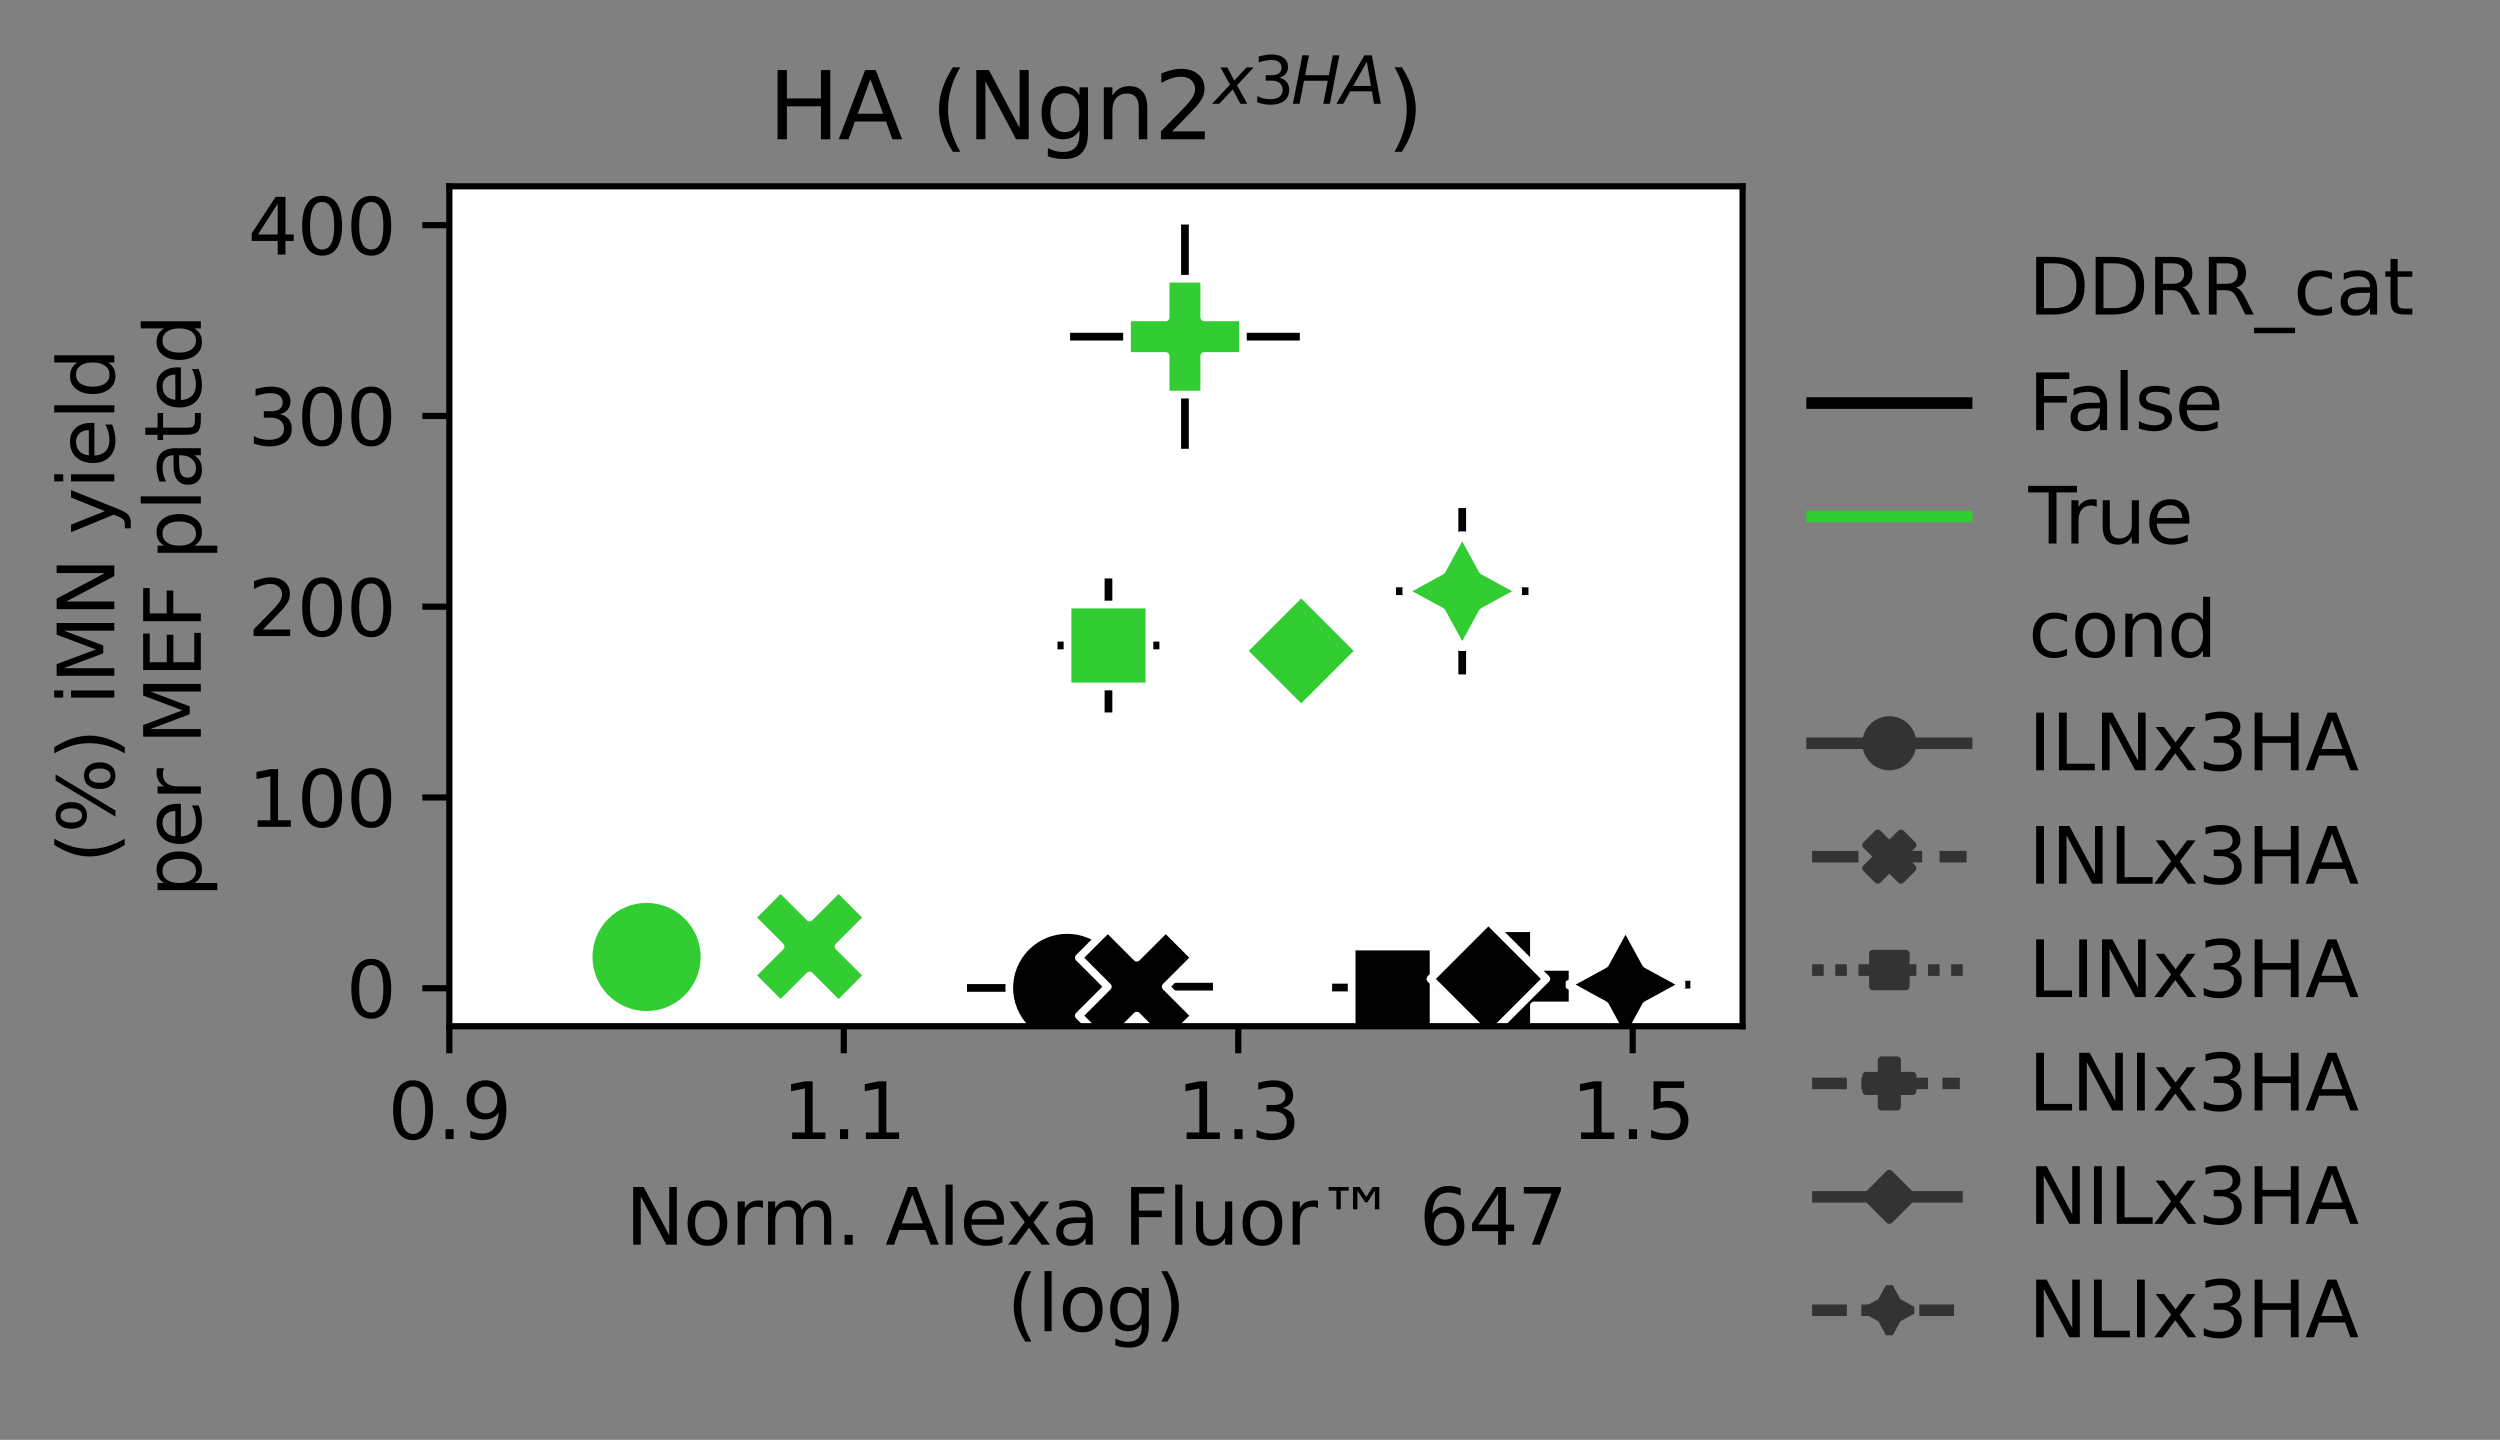 <?xml version="1.0" encoding="utf-8" standalone="no"?>
<!DOCTYPE svg PUBLIC "-//W3C//DTD SVG 1.1//EN"
  "http://www.w3.org/Graphics/SVG/1.1/DTD/svg11.dtd">
<svg xmlns:xlink="http://www.w3.org/1999/xlink" width="323.607pt" height="186.379pt" viewBox="0 0 323.607 186.379" xmlns="http://www.w3.org/2000/svg" version="1.1">
 <rect x="0" y="0" width="323.607" height="186.379" fill="#808080" stroke="none"/>
 <defs>
  <style type="text/css">*{stroke-linejoin: round; stroke-linecap: butt}</style>
 </defs>
 <g id="figure_1">
  <g id="patch_1">
   <path d="M 0 186.379 
L 323.607 186.379 
L 323.607 0 
L 0 0 
L 0 186.379 
z
" style="fill: none"/>
  </g>
  <g id="axes_1">
   <g id="patch_2">
    <path d="M 58.163 132.84 
L 225.563 132.84 
L 225.563 24.12 
L 58.163 24.12 
z
" style="fill: #ffffff"/>
   </g>
   <g id="LineCollection_1">
    <path d="M 125.173 127.878 
L 151.104 127.878 
" clip-path="url(#p9ad04f43fc)" style="fill: none; stroke: #000000"/>
    <path d="M 83.693 123.874 
L 83.693 123.874 
" clip-path="url(#p9ad04f43fc)" style="fill: none; stroke: #000000"/>
    <path d="M 137.287 127.718 
L 157.007 127.718 
" clip-path="url(#p9ad04f43fc)" style="fill: none; stroke: #000000"/>
    <path d="M 100.811 122.519 
L 108.779 122.519 
" clip-path="url(#p9ad04f43fc)" style="fill: none; stroke: #000000"/>
    <path d="M 172.433 127.828 
L 188.097 127.828 
" clip-path="url(#p9ad04f43fc)" style="fill: none; stroke: #000000"/>
    <path d="M 136.888 83.552 
L 150.077 83.552 
" clip-path="url(#p9ad04f43fc)" style="fill: none; stroke: #000000"/>
    <path d="M 186.646 127.651 
L 205.469 127.651 
" clip-path="url(#p9ad04f43fc)" style="fill: none; stroke: #000000"/>
    <path d="M 138.516 43.579 
L 168.248 43.579 
" clip-path="url(#p9ad04f43fc)" style="fill: none; stroke: #000000"/>
    <path d="M 186.719 126.71 
L 198.598 126.71 
" clip-path="url(#p9ad04f43fc)" style="fill: none; stroke: #000000"/>
    <path d="M 164.108 84.256 
L 172.756 84.256 
" clip-path="url(#p9ad04f43fc)" style="fill: none; stroke: #000000"/>
    <path d="M 202.014 127.454 
L 218.808 127.454 
" clip-path="url(#p9ad04f43fc)" style="fill: none; stroke: #000000"/>
    <path d="M 180.698 76.529 
L 197.849 76.529 
" clip-path="url(#p9ad04f43fc)" style="fill: none; stroke: #000000"/>
   </g>
   <g id="LineCollection_2">
    <path d="M 138.139 127.898 
L 138.139 127.857 
" clip-path="url(#p9ad04f43fc)" style="fill: none; stroke: #000000"/>
    <path d="M 83.693 125.258 
L 83.693 122.491 
" clip-path="url(#p9ad04f43fc)" style="fill: none; stroke: #000000"/>
    <path d="M 147.147 127.804 
L 147.147 127.633 
" clip-path="url(#p9ad04f43fc)" style="fill: none; stroke: #000000"/>
    <path d="M 104.795 124.004 
L 104.795 121.034 
" clip-path="url(#p9ad04f43fc)" style="fill: none; stroke: #000000"/>
    <path d="M 180.265 127.864 
L 180.265 127.791 
" clip-path="url(#p9ad04f43fc)" style="fill: none; stroke: #000000"/>
    <path d="M 143.483 92.225 
L 143.483 74.878 
" clip-path="url(#p9ad04f43fc)" style="fill: none; stroke: #000000"/>
    <path d="M 196.057 127.847 
L 196.057 127.455 
" clip-path="url(#p9ad04f43fc)" style="fill: none; stroke: #000000"/>
    <path d="M 153.382 58.096 
L 153.382 29.062 
" clip-path="url(#p9ad04f43fc)" style="fill: none; stroke: #000000"/>
    <path d="M 192.659 127.299 
L 192.659 126.121 
" clip-path="url(#p9ad04f43fc)" style="fill: none; stroke: #000000"/>
    <path d="M 168.432 91.699 
L 168.432 76.812 
" clip-path="url(#p9ad04f43fc)" style="fill: none; stroke: #000000"/>
    <path d="M 210.411 127.712 
L 210.411 127.195 
" clip-path="url(#p9ad04f43fc)" style="fill: none; stroke: #000000"/>
    <path d="M 189.273 87.293 
L 189.273 65.765 
" clip-path="url(#p9ad04f43fc)" style="fill: none; stroke: #000000"/>
   </g>
   <g id="line2d_1">
    <path d="M 138.139 127.878 
L 83.693 123.874 
L 147.147 127.718 
L 104.795 122.519 
L 180.265 127.828 
L 143.483 83.552 
L 196.057 127.651 
L 153.382 43.579 
L 192.659 126.71 
L 168.432 84.256 
L 210.411 127.454 
L 189.273 76.529 
" clip-path="url(#p9ad04f43fc)" style="fill: none; stroke: #000000; stroke-opacity: 0; stroke-width: 1.5; stroke-linecap: square"/>
   </g>
   <g id="matplotlib.axis_1">
    <g id="xtick_1">
     <g id="line2d_2">
      <defs>
       <path id="mdf9e7774d1" d="M 0 0 
L 0 3.5 
" style="stroke: #000000; stroke-width: 0.8"/>
      </defs>
      <g>
       <use xlink:href="#mdf9e7774d1" x="58.163" y="132.84" style="stroke: #000000; stroke-width: 0.8"/>
      </g>
     </g>
     <g id="text_1">
      <!-- 0.9 -->
      <g transform="translate(50.212 147.438)scale(0.1 -0.1)">
       <defs>
        <path id="DejaVuSans-30" d="M 2034 4250 
Q 1547 4250 1301 3770 
Q 1056 3291 1056 2328 
Q 1056 1369 1301 889 
Q 1547 409 2034 409 
Q 2525 409 2770 889 
Q 3016 1369 3016 2328 
Q 3016 3291 2770 3770 
Q 2525 4250 2034 4250 
z
M 2034 4750 
Q 2819 4750 3233 4129 
Q 3647 3509 3647 2328 
Q 3647 1150 3233 529 
Q 2819 -91 2034 -91 
Q 1250 -91 836 529 
Q 422 1150 422 2328 
Q 422 3509 836 4129 
Q 1250 4750 2034 4750 
z
" transform="scale(0.016)"/>
        <path id="DejaVuSans-2e" d="M 684 794 
L 1344 794 
L 1344 0 
L 684 0 
L 684 794 
z
" transform="scale(0.016)"/>
        <path id="DejaVuSans-39" d="M 703 97 
L 703 672 
Q 941 559 1184 500 
Q 1428 441 1663 441 
Q 2288 441 2617 861 
Q 2947 1281 2994 2138 
Q 2813 1869 2534 1725 
Q 2256 1581 1919 1581 
Q 1219 1581 811 2004 
Q 403 2428 403 3163 
Q 403 3881 828 4315 
Q 1253 4750 1959 4750 
Q 2769 4750 3195 4129 
Q 3622 3509 3622 2328 
Q 3622 1225 3098 567 
Q 2575 -91 1691 -91 
Q 1453 -91 1209 -44 
Q 966 3 703 97 
z
M 1959 2075 
Q 2384 2075 2632 2365 
Q 2881 2656 2881 3163 
Q 2881 3666 2632 3958 
Q 2384 4250 1959 4250 
Q 1534 4250 1286 3958 
Q 1038 3666 1038 3163 
Q 1038 2656 1286 2365 
Q 1534 2075 1959 2075 
z
" transform="scale(0.016)"/>
       </defs>
       <use xlink:href="#DejaVuSans-30"/>
       <use xlink:href="#DejaVuSans-2e" x="63.623"/>
       <use xlink:href="#DejaVuSans-39" x="95.41"/>
      </g>
     </g>
    </g>
    <g id="xtick_2">
     <g id="line2d_3">
      <g>
       <use xlink:href="#mdf9e7774d1" x="109.222" y="132.84" style="stroke: #000000; stroke-width: 0.8"/>
      </g>
     </g>
     <g id="text_2">
      <!-- 1.1 -->
      <g transform="translate(101.271 147.438)scale(0.1 -0.1)">
       <defs>
        <path id="DejaVuSans-31" d="M 794 531 
L 1825 531 
L 1825 4091 
L 703 3866 
L 703 4441 
L 1819 4666 
L 2450 4666 
L 2450 531 
L 3481 531 
L 3481 0 
L 794 0 
L 794 531 
z
" transform="scale(0.016)"/>
       </defs>
       <use xlink:href="#DejaVuSans-31"/>
       <use xlink:href="#DejaVuSans-2e" x="63.623"/>
       <use xlink:href="#DejaVuSans-31" x="95.41"/>
      </g>
     </g>
    </g>
    <g id="xtick_3">
     <g id="line2d_4">
      <g>
       <use xlink:href="#mdf9e7774d1" x="160.281" y="132.84" style="stroke: #000000; stroke-width: 0.8"/>
      </g>
     </g>
     <g id="text_3">
      <!-- 1.3 -->
      <g transform="translate(152.33 147.438)scale(0.1 -0.1)">
       <defs>
        <path id="DejaVuSans-33" d="M 2597 2516 
Q 3050 2419 3304 2112 
Q 3559 1806 3559 1356 
Q 3559 666 3084 287 
Q 2609 -91 1734 -91 
Q 1441 -91 1130 -33 
Q 819 25 488 141 
L 488 750 
Q 750 597 1062 519 
Q 1375 441 1716 441 
Q 2309 441 2620 675 
Q 2931 909 2931 1356 
Q 2931 1769 2642 2001 
Q 2353 2234 1838 2234 
L 1294 2234 
L 1294 2753 
L 1863 2753 
Q 2328 2753 2575 2939 
Q 2822 3125 2822 3475 
Q 2822 3834 2567 4026 
Q 2313 4219 1838 4219 
Q 1578 4219 1281 4162 
Q 984 4106 628 3988 
L 628 4550 
Q 988 4650 1302 4700 
Q 1616 4750 1894 4750 
Q 2613 4750 3031 4423 
Q 3450 4097 3450 3541 
Q 3450 3153 3228 2886 
Q 3006 2619 2597 2516 
z
" transform="scale(0.016)"/>
       </defs>
       <use xlink:href="#DejaVuSans-31"/>
       <use xlink:href="#DejaVuSans-2e" x="63.623"/>
       <use xlink:href="#DejaVuSans-33" x="95.41"/>
      </g>
     </g>
    </g>
    <g id="xtick_4">
     <g id="line2d_5">
      <g>
       <use xlink:href="#mdf9e7774d1" x="211.34" y="132.84" style="stroke: #000000; stroke-width: 0.8"/>
      </g>
     </g>
     <g id="text_4">
      <!-- 1.5 -->
      <g transform="translate(203.389 147.438)scale(0.1 -0.1)">
       <defs>
        <path id="DejaVuSans-35" d="M 691 4666 
L 3169 4666 
L 3169 4134 
L 1269 4134 
L 1269 2991 
Q 1406 3038 1543 3061 
Q 1681 3084 1819 3084 
Q 2600 3084 3056 2656 
Q 3513 2228 3513 1497 
Q 3513 744 3044 326 
Q 2575 -91 1722 -91 
Q 1428 -91 1123 -41 
Q 819 9 494 109 
L 494 744 
Q 775 591 1075 516 
Q 1375 441 1709 441 
Q 2250 441 2565 725 
Q 2881 1009 2881 1497 
Q 2881 1984 2565 2268 
Q 2250 2553 1709 2553 
Q 1456 2553 1204 2497 
Q 953 2441 691 2322 
L 691 4666 
z
" transform="scale(0.016)"/>
       </defs>
       <use xlink:href="#DejaVuSans-31"/>
       <use xlink:href="#DejaVuSans-2e" x="63.623"/>
       <use xlink:href="#DejaVuSans-35" x="95.41"/>
      </g>
     </g>
    </g>
    <g id="text_5">
     <!-- Norm. Alexa Fluor™ 647 -->
     <g transform="translate(80.955 161.117)scale(0.1 -0.1)">
      <defs>
       <path id="DejaVuSans-4e" d="M 628 4666 
L 1478 4666 
L 3547 763 
L 3547 4666 
L 4159 4666 
L 4159 0 
L 3309 0 
L 1241 3903 
L 1241 0 
L 628 0 
L 628 4666 
z
" transform="scale(0.016)"/>
       <path id="DejaVuSans-6f" d="M 1959 3097 
Q 1497 3097 1228 2736 
Q 959 2375 959 1747 
Q 959 1119 1226 758 
Q 1494 397 1959 397 
Q 2419 397 2687 759 
Q 2956 1122 2956 1747 
Q 2956 2369 2687 2733 
Q 2419 3097 1959 3097 
z
M 1959 3584 
Q 2709 3584 3137 3096 
Q 3566 2609 3566 1747 
Q 3566 888 3137 398 
Q 2709 -91 1959 -91 
Q 1206 -91 779 398 
Q 353 888 353 1747 
Q 353 2609 779 3096 
Q 1206 3584 1959 3584 
z
" transform="scale(0.016)"/>
       <path id="DejaVuSans-72" d="M 2631 2963 
Q 2534 3019 2420 3045 
Q 2306 3072 2169 3072 
Q 1681 3072 1420 2755 
Q 1159 2438 1159 1844 
L 1159 0 
L 581 0 
L 581 3500 
L 1159 3500 
L 1159 2956 
Q 1341 3275 1631 3429 
Q 1922 3584 2338 3584 
Q 2397 3584 2469 3576 
Q 2541 3569 2628 3553 
L 2631 2963 
z
" transform="scale(0.016)"/>
       <path id="DejaVuSans-6d" d="M 3328 2828 
Q 3544 3216 3844 3400 
Q 4144 3584 4550 3584 
Q 5097 3584 5394 3201 
Q 5691 2819 5691 2113 
L 5691 0 
L 5113 0 
L 5113 2094 
Q 5113 2597 4934 2840 
Q 4756 3084 4391 3084 
Q 3944 3084 3684 2787 
Q 3425 2491 3425 1978 
L 3425 0 
L 2847 0 
L 2847 2094 
Q 2847 2600 2669 2842 
Q 2491 3084 2119 3084 
Q 1678 3084 1418 2786 
Q 1159 2488 1159 1978 
L 1159 0 
L 581 0 
L 581 3500 
L 1159 3500 
L 1159 2956 
Q 1356 3278 1631 3431 
Q 1906 3584 2284 3584 
Q 2666 3584 2933 3390 
Q 3200 3197 3328 2828 
z
" transform="scale(0.016)"/>
       <path id="DejaVuSans-20" transform="scale(0.016)"/>
       <path id="DejaVuSans-41" d="M 2188 4044 
L 1331 1722 
L 3047 1722 
L 2188 4044 
z
M 1831 4666 
L 2547 4666 
L 4325 0 
L 3669 0 
L 3244 1197 
L 1141 1197 
L 716 0 
L 50 0 
L 1831 4666 
z
" transform="scale(0.016)"/>
       <path id="DejaVuSans-6c" d="M 603 4863 
L 1178 4863 
L 1178 0 
L 603 0 
L 603 4863 
z
" transform="scale(0.016)"/>
       <path id="DejaVuSans-65" d="M 3597 1894 
L 3597 1613 
L 953 1613 
Q 991 1019 1311 708 
Q 1631 397 2203 397 
Q 2534 397 2845 478 
Q 3156 559 3463 722 
L 3463 178 
Q 3153 47 2828 -22 
Q 2503 -91 2169 -91 
Q 1331 -91 842 396 
Q 353 884 353 1716 
Q 353 2575 817 3079 
Q 1281 3584 2069 3584 
Q 2775 3584 3186 3129 
Q 3597 2675 3597 1894 
z
M 3022 2063 
Q 3016 2534 2758 2815 
Q 2500 3097 2075 3097 
Q 1594 3097 1305 2825 
Q 1016 2553 972 2059 
L 3022 2063 
z
" transform="scale(0.016)"/>
       <path id="DejaVuSans-78" d="M 3513 3500 
L 2247 1797 
L 3578 0 
L 2900 0 
L 1881 1375 
L 863 0 
L 184 0 
L 1544 1831 
L 300 3500 
L 978 3500 
L 1906 2253 
L 2834 3500 
L 3513 3500 
z
" transform="scale(0.016)"/>
       <path id="DejaVuSans-61" d="M 2194 1759 
Q 1497 1759 1228 1600 
Q 959 1441 959 1056 
Q 959 750 1161 570 
Q 1363 391 1709 391 
Q 2188 391 2477 730 
Q 2766 1069 2766 1631 
L 2766 1759 
L 2194 1759 
z
M 3341 1997 
L 3341 0 
L 2766 0 
L 2766 531 
Q 2569 213 2275 61 
Q 1981 -91 1556 -91 
Q 1019 -91 701 211 
Q 384 513 384 1019 
Q 384 1609 779 1909 
Q 1175 2209 1959 2209 
L 2766 2209 
L 2766 2266 
Q 2766 2663 2505 2880 
Q 2244 3097 1772 3097 
Q 1472 3097 1187 3025 
Q 903 2953 641 2809 
L 641 3341 
Q 956 3463 1253 3523 
Q 1550 3584 1831 3584 
Q 2591 3584 2966 3190 
Q 3341 2797 3341 1997 
z
" transform="scale(0.016)"/>
       <path id="DejaVuSans-46" d="M 628 4666 
L 3309 4666 
L 3309 4134 
L 1259 4134 
L 1259 2759 
L 3109 2759 
L 3109 2228 
L 1259 2228 
L 1259 0 
L 628 0 
L 628 4666 
z
" transform="scale(0.016)"/>
       <path id="DejaVuSans-75" d="M 544 1381 
L 544 3500 
L 1119 3500 
L 1119 1403 
Q 1119 906 1312 657 
Q 1506 409 1894 409 
Q 2359 409 2629 706 
Q 2900 1003 2900 1516 
L 2900 3500 
L 3475 3500 
L 3475 0 
L 2900 0 
L 2900 538 
Q 2691 219 2414 64 
Q 2138 -91 1772 -91 
Q 1169 -91 856 284 
Q 544 659 544 1381 
z
M 1991 3584 
L 1991 3584 
z
" transform="scale(0.016)"/>
       <path id="DejaVuSans-2122" d="M 3431 4666 
L 3975 3866 
L 4488 4666 
L 5019 4666 
L 5019 2859 
L 4666 2859 
L 4666 4372 
L 4056 3425 
L 3884 3425 
L 3250 4372 
L 3250 2859 
L 2894 2859 
L 2894 4666 
L 3431 4666 
z
M 2541 4666 
L 2541 4372 
L 1906 4372 
L 1906 2859 
L 1550 2859 
L 1550 4372 
L 922 4372 
L 922 4666 
L 2541 4666 
z
" transform="scale(0.016)"/>
       <path id="DejaVuSans-36" d="M 2113 2584 
Q 1688 2584 1439 2293 
Q 1191 2003 1191 1497 
Q 1191 994 1439 701 
Q 1688 409 2113 409 
Q 2538 409 2786 701 
Q 3034 994 3034 1497 
Q 3034 2003 2786 2293 
Q 2538 2584 2113 2584 
z
M 3366 4563 
L 3366 3988 
Q 3128 4100 2886 4159 
Q 2644 4219 2406 4219 
Q 1781 4219 1451 3797 
Q 1122 3375 1075 2522 
Q 1259 2794 1537 2939 
Q 1816 3084 2150 3084 
Q 2853 3084 3261 2657 
Q 3669 2231 3669 1497 
Q 3669 778 3244 343 
Q 2819 -91 2113 -91 
Q 1303 -91 875 529 
Q 447 1150 447 2328 
Q 447 3434 972 4092 
Q 1497 4750 2381 4750 
Q 2619 4750 2861 4703 
Q 3103 4656 3366 4563 
z
" transform="scale(0.016)"/>
       <path id="DejaVuSans-34" d="M 2419 4116 
L 825 1625 
L 2419 1625 
L 2419 4116 
z
M 2253 4666 
L 3047 4666 
L 3047 1625 
L 3713 1625 
L 3713 1100 
L 3047 1100 
L 3047 0 
L 2419 0 
L 2419 1100 
L 313 1100 
L 313 1709 
L 2253 4666 
z
" transform="scale(0.016)"/>
       <path id="DejaVuSans-37" d="M 525 4666 
L 3525 4666 
L 3525 4397 
L 1831 0 
L 1172 0 
L 2766 4134 
L 525 4134 
L 525 4666 
z
" transform="scale(0.016)"/>
      </defs>
      <use xlink:href="#DejaVuSans-4e"/>
      <use xlink:href="#DejaVuSans-6f" x="74.805"/>
      <use xlink:href="#DejaVuSans-72" x="135.986"/>
      <use xlink:href="#DejaVuSans-6d" x="175.35"/>
      <use xlink:href="#DejaVuSans-2e" x="272.762"/>
      <use xlink:href="#DejaVuSans-20" x="304.549"/>
      <use xlink:href="#DejaVuSans-41" x="336.336"/>
      <use xlink:href="#DejaVuSans-6c" x="404.744"/>
      <use xlink:href="#DejaVuSans-65" x="432.527"/>
      <use xlink:href="#DejaVuSans-78" x="492.301"/>
      <use xlink:href="#DejaVuSans-61" x="551.48"/>
      <use xlink:href="#DejaVuSans-20" x="612.76"/>
      <use xlink:href="#DejaVuSans-46" x="644.547"/>
      <use xlink:href="#DejaVuSans-6c" x="702.066"/>
      <use xlink:href="#DejaVuSans-75" x="729.85"/>
      <use xlink:href="#DejaVuSans-6f" x="793.229"/>
      <use xlink:href="#DejaVuSans-72" x="854.41"/>
      <use xlink:href="#DejaVuSans-2122" x="895.523"/>
      <use xlink:href="#DejaVuSans-20" x="995.523"/>
      <use xlink:href="#DejaVuSans-36" x="1027.311"/>
      <use xlink:href="#DejaVuSans-34" x="1090.934"/>
      <use xlink:href="#DejaVuSans-37" x="1154.557"/>
     </g>
     <!-- (log) -->
     <g transform="translate(130.339 172.314)scale(0.1 -0.1)">
      <defs>
       <path id="DejaVuSans-28" d="M 1984 4856 
Q 1566 4138 1362 3434 
Q 1159 2731 1159 2009 
Q 1159 1288 1364 580 
Q 1569 -128 1984 -844 
L 1484 -844 
Q 1016 -109 783 600 
Q 550 1309 550 2009 
Q 550 2706 781 3412 
Q 1013 4119 1484 4856 
L 1984 4856 
z
" transform="scale(0.016)"/>
       <path id="DejaVuSans-67" d="M 2906 1791 
Q 2906 2416 2648 2759 
Q 2391 3103 1925 3103 
Q 1463 3103 1205 2759 
Q 947 2416 947 1791 
Q 947 1169 1205 825 
Q 1463 481 1925 481 
Q 2391 481 2648 825 
Q 2906 1169 2906 1791 
z
M 3481 434 
Q 3481 -459 3084 -895 
Q 2688 -1331 1869 -1331 
Q 1566 -1331 1297 -1286 
Q 1028 -1241 775 -1147 
L 775 -588 
Q 1028 -725 1275 -790 
Q 1522 -856 1778 -856 
Q 2344 -856 2625 -561 
Q 2906 -266 2906 331 
L 2906 616 
Q 2728 306 2450 153 
Q 2172 0 1784 0 
Q 1141 0 747 490 
Q 353 981 353 1791 
Q 353 2603 747 3093 
Q 1141 3584 1784 3584 
Q 2172 3584 2450 3431 
Q 2728 3278 2906 2969 
L 2906 3500 
L 3481 3500 
L 3481 434 
z
" transform="scale(0.016)"/>
       <path id="DejaVuSans-29" d="M 513 4856 
L 1013 4856 
Q 1481 4119 1714 3412 
Q 1947 2706 1947 2009 
Q 1947 1309 1714 600 
Q 1481 -109 1013 -844 
L 513 -844 
Q 928 -128 1133 580 
Q 1338 1288 1338 2009 
Q 1338 2731 1133 3434 
Q 928 4138 513 4856 
z
" transform="scale(0.016)"/>
      </defs>
      <use xlink:href="#DejaVuSans-28"/>
      <use xlink:href="#DejaVuSans-6c" x="39.014"/>
      <use xlink:href="#DejaVuSans-6f" x="66.797"/>
      <use xlink:href="#DejaVuSans-67" x="127.979"/>
      <use xlink:href="#DejaVuSans-29" x="191.455"/>
     </g>
    </g>
   </g>
   <g id="matplotlib.axis_2">
    <g id="ytick_1">
     <g id="line2d_6">
      <defs>
       <path id="m9a8b93e53b" d="M 0 0 
L -3.5 0 
" style="stroke: #000000; stroke-width: 0.8"/>
      </defs>
      <g>
       <use xlink:href="#m9a8b93e53b" x="58.163" y="127.919" style="stroke: #000000; stroke-width: 0.8"/>
      </g>
     </g>
     <g id="text_6">
      <!-- 0 -->
      <g transform="translate(44.801 131.719)scale(0.1 -0.1)">
       <use xlink:href="#DejaVuSans-30"/>
      </g>
     </g>
    </g>
    <g id="ytick_2">
     <g id="line2d_7">
      <g>
       <use xlink:href="#m9a8b93e53b" x="58.163" y="103.227" style="stroke: #000000; stroke-width: 0.8"/>
      </g>
     </g>
     <g id="text_7">
      <!-- 100 -->
      <g transform="translate(32.076 107.026)scale(0.1 -0.1)">
       <use xlink:href="#DejaVuSans-31"/>
       <use xlink:href="#DejaVuSans-30" x="63.623"/>
       <use xlink:href="#DejaVuSans-30" x="127.246"/>
      </g>
     </g>
    </g>
    <g id="ytick_3">
     <g id="line2d_8">
      <g>
       <use xlink:href="#m9a8b93e53b" x="58.163" y="78.534" style="stroke: #000000; stroke-width: 0.8"/>
      </g>
     </g>
     <g id="text_8">
      <!-- 200 -->
      <g transform="translate(32.076 82.334)scale(0.1 -0.1)">
       <defs>
        <path id="DejaVuSans-32" d="M 1228 531 
L 3431 531 
L 3431 0 
L 469 0 
L 469 531 
Q 828 903 1448 1529 
Q 2069 2156 2228 2338 
Q 2531 2678 2651 2914 
Q 2772 3150 2772 3378 
Q 2772 3750 2511 3984 
Q 2250 4219 1831 4219 
Q 1534 4219 1204 4116 
Q 875 4013 500 3803 
L 500 4441 
Q 881 4594 1212 4672 
Q 1544 4750 1819 4750 
Q 2544 4750 2975 4387 
Q 3406 4025 3406 3419 
Q 3406 3131 3298 2873 
Q 3191 2616 2906 2266 
Q 2828 2175 2409 1742 
Q 1991 1309 1228 531 
z
" transform="scale(0.016)"/>
       </defs>
       <use xlink:href="#DejaVuSans-32"/>
       <use xlink:href="#DejaVuSans-30" x="63.623"/>
       <use xlink:href="#DejaVuSans-30" x="127.246"/>
      </g>
     </g>
    </g>
    <g id="ytick_4">
     <g id="line2d_9">
      <g>
       <use xlink:href="#m9a8b93e53b" x="58.163" y="53.842" style="stroke: #000000; stroke-width: 0.8"/>
      </g>
     </g>
     <g id="text_9">
      <!-- 300 -->
      <g transform="translate(32.076 57.641)scale(0.1 -0.1)">
       <use xlink:href="#DejaVuSans-33"/>
       <use xlink:href="#DejaVuSans-30" x="63.623"/>
       <use xlink:href="#DejaVuSans-30" x="127.246"/>
      </g>
     </g>
    </g>
    <g id="ytick_5">
     <g id="line2d_10">
      <g>
       <use xlink:href="#m9a8b93e53b" x="58.163" y="29.149" style="stroke: #000000; stroke-width: 0.8"/>
      </g>
     </g>
     <g id="text_10">
      <!-- 400 -->
      <g transform="translate(32.076 32.949)scale(0.1 -0.1)">
       <use xlink:href="#DejaVuSans-34"/>
       <use xlink:href="#DejaVuSans-30" x="63.623"/>
       <use xlink:href="#DejaVuSans-30" x="127.246"/>
      </g>
     </g>
    </g>
    <g id="text_11">
     <!-- (%) iMN yield -->
     <g transform="translate(14.798 111.743)rotate(-90)scale(0.1 -0.1)">
      <defs>
       <path id="DejaVuSans-25" d="M 4653 2053 
Q 4381 2053 4226 1822 
Q 4072 1591 4072 1178 
Q 4072 772 4226 539 
Q 4381 306 4653 306 
Q 4919 306 5073 539 
Q 5228 772 5228 1178 
Q 5228 1588 5073 1820 
Q 4919 2053 4653 2053 
z
M 4653 2450 
Q 5147 2450 5437 2106 
Q 5728 1763 5728 1178 
Q 5728 594 5436 251 
Q 5144 -91 4653 -91 
Q 4153 -91 3862 251 
Q 3572 594 3572 1178 
Q 3572 1766 3864 2108 
Q 4156 2450 4653 2450 
z
M 1428 4353 
Q 1159 4353 1004 4120 
Q 850 3888 850 3481 
Q 850 3069 1003 2837 
Q 1156 2606 1428 2606 
Q 1700 2606 1854 2837 
Q 2009 3069 2009 3481 
Q 2009 3884 1853 4118 
Q 1697 4353 1428 4353 
z
M 4250 4750 
L 4750 4750 
L 1831 -91 
L 1331 -91 
L 4250 4750 
z
M 1428 4750 
Q 1922 4750 2215 4408 
Q 2509 4066 2509 3481 
Q 2509 2891 2217 2550 
Q 1925 2209 1428 2209 
Q 931 2209 642 2551 
Q 353 2894 353 3481 
Q 353 4063 643 4406 
Q 934 4750 1428 4750 
z
" transform="scale(0.016)"/>
       <path id="DejaVuSans-69" d="M 603 3500 
L 1178 3500 
L 1178 0 
L 603 0 
L 603 3500 
z
M 603 4863 
L 1178 4863 
L 1178 4134 
L 603 4134 
L 603 4863 
z
" transform="scale(0.016)"/>
       <path id="DejaVuSans-4d" d="M 628 4666 
L 1569 4666 
L 2759 1491 
L 3956 4666 
L 4897 4666 
L 4897 0 
L 4281 0 
L 4281 4097 
L 3078 897 
L 2444 897 
L 1241 4097 
L 1241 0 
L 628 0 
L 628 4666 
z
" transform="scale(0.016)"/>
       <path id="DejaVuSans-79" d="M 2059 -325 
Q 1816 -950 1584 -1140 
Q 1353 -1331 966 -1331 
L 506 -1331 
L 506 -850 
L 844 -850 
Q 1081 -850 1212 -737 
Q 1344 -625 1503 -206 
L 1606 56 
L 191 3500 
L 800 3500 
L 1894 763 
L 2988 3500 
L 3597 3500 
L 2059 -325 
z
" transform="scale(0.016)"/>
       <path id="DejaVuSans-64" d="M 2906 2969 
L 2906 4863 
L 3481 4863 
L 3481 0 
L 2906 0 
L 2906 525 
Q 2725 213 2448 61 
Q 2172 -91 1784 -91 
Q 1150 -91 751 415 
Q 353 922 353 1747 
Q 353 2572 751 3078 
Q 1150 3584 1784 3584 
Q 2172 3584 2448 3432 
Q 2725 3281 2906 2969 
z
M 947 1747 
Q 947 1113 1208 752 
Q 1469 391 1925 391 
Q 2381 391 2643 752 
Q 2906 1113 2906 1747 
Q 2906 2381 2643 2742 
Q 2381 3103 1925 3103 
Q 1469 3103 1208 2742 
Q 947 2381 947 1747 
z
" transform="scale(0.016)"/>
      </defs>
      <use xlink:href="#DejaVuSans-28"/>
      <use xlink:href="#DejaVuSans-25" x="39.014"/>
      <use xlink:href="#DejaVuSans-29" x="134.033"/>
      <use xlink:href="#DejaVuSans-20" x="173.047"/>
      <use xlink:href="#DejaVuSans-69" x="204.834"/>
      <use xlink:href="#DejaVuSans-4d" x="232.617"/>
      <use xlink:href="#DejaVuSans-4e" x="318.896"/>
      <use xlink:href="#DejaVuSans-20" x="393.701"/>
      <use xlink:href="#DejaVuSans-79" x="425.488"/>
      <use xlink:href="#DejaVuSans-69" x="484.668"/>
      <use xlink:href="#DejaVuSans-65" x="512.451"/>
      <use xlink:href="#DejaVuSans-6c" x="573.975"/>
      <use xlink:href="#DejaVuSans-64" x="601.758"/>
     </g>
     <!-- per MEF plated -->
     <g transform="translate(25.996 116.152)rotate(-90)scale(0.1 -0.1)">
      <defs>
       <path id="DejaVuSans-70" d="M 1159 525 
L 1159 -1331 
L 581 -1331 
L 581 3500 
L 1159 3500 
L 1159 2969 
Q 1341 3281 1617 3432 
Q 1894 3584 2278 3584 
Q 2916 3584 3314 3078 
Q 3713 2572 3713 1747 
Q 3713 922 3314 415 
Q 2916 -91 2278 -91 
Q 1894 -91 1617 61 
Q 1341 213 1159 525 
z
M 3116 1747 
Q 3116 2381 2855 2742 
Q 2594 3103 2138 3103 
Q 1681 3103 1420 2742 
Q 1159 2381 1159 1747 
Q 1159 1113 1420 752 
Q 1681 391 2138 391 
Q 2594 391 2855 752 
Q 3116 1113 3116 1747 
z
" transform="scale(0.016)"/>
       <path id="DejaVuSans-45" d="M 628 4666 
L 3578 4666 
L 3578 4134 
L 1259 4134 
L 1259 2753 
L 3481 2753 
L 3481 2222 
L 1259 2222 
L 1259 531 
L 3634 531 
L 3634 0 
L 628 0 
L 628 4666 
z
" transform="scale(0.016)"/>
       <path id="DejaVuSans-74" d="M 1172 4494 
L 1172 3500 
L 2356 3500 
L 2356 3053 
L 1172 3053 
L 1172 1153 
Q 1172 725 1289 603 
Q 1406 481 1766 481 
L 2356 481 
L 2356 0 
L 1766 0 
Q 1100 0 847 248 
Q 594 497 594 1153 
L 594 3053 
L 172 3053 
L 172 3500 
L 594 3500 
L 594 4494 
L 1172 4494 
z
" transform="scale(0.016)"/>
      </defs>
      <use xlink:href="#DejaVuSans-70"/>
      <use xlink:href="#DejaVuSans-65" x="63.477"/>
      <use xlink:href="#DejaVuSans-72" x="125"/>
      <use xlink:href="#DejaVuSans-20" x="166.113"/>
      <use xlink:href="#DejaVuSans-4d" x="197.9"/>
      <use xlink:href="#DejaVuSans-45" x="284.18"/>
      <use xlink:href="#DejaVuSans-46" x="347.363"/>
      <use xlink:href="#DejaVuSans-20" x="404.883"/>
      <use xlink:href="#DejaVuSans-70" x="436.67"/>
      <use xlink:href="#DejaVuSans-6c" x="500.146"/>
      <use xlink:href="#DejaVuSans-61" x="527.93"/>
      <use xlink:href="#DejaVuSans-74" x="589.209"/>
      <use xlink:href="#DejaVuSans-65" x="628.418"/>
      <use xlink:href="#DejaVuSans-64" x="689.941"/>
     </g>
    </g>
   </g>
   <g id="line2d_11">
    <path d="M 138.139 127.878 
" clip-path="url(#p9ad04f43fc)" style="fill: none; stroke: #000000; stroke-width: 1.5; stroke-linecap: square"/>
    <defs>
     <path id="m3d3fd702cc" d="M 0 7.5 
C 1.989 7.5 3.897 6.71 5.303 5.303 
C 6.71 3.897 7.5 1.989 7.5 0 
C 7.5 -1.989 6.71 -3.897 5.303 -5.303 
C 3.897 -6.71 1.989 -7.5 0 -7.5 
C -1.989 -7.5 -3.897 -6.71 -5.303 -5.303 
C -6.71 -3.897 -7.5 -1.989 -7.5 0 
C -7.5 1.989 -6.71 3.897 -5.303 5.303 
C -3.897 6.71 -1.989 7.5 0 7.5 
z
" style="stroke: #ffffff"/>
    </defs>
    <g clip-path="url(#p9ad04f43fc)">
     <use xlink:href="#m3d3fd702cc" x="138.139" y="127.878" style="stroke: #ffffff"/>
    </g>
   </g>
   <g id="line2d_12">
    <path d="M 147.147 127.718 
" clip-path="url(#p9ad04f43fc)" style="fill: none; stroke-dasharray: 6,2.25; stroke-dashoffset: 0; stroke: #000000; stroke-width: 1.5"/>
    <defs>
     <path id="me857f3f748" d="M -3.75 7.5 
L 0 3.75 
L 3.75 7.5 
L 7.5 3.75 
L 3.75 0 
L 7.5 -3.75 
L 3.75 -7.5 
L 0 -3.75 
L -3.75 -7.5 
L -7.5 -3.75 
L -3.75 0 
L -7.5 3.75 
z
" style="stroke: #ffffff; stroke-linejoin: miter"/>
    </defs>
    <g clip-path="url(#p9ad04f43fc)">
     <use xlink:href="#me857f3f748" x="147.147" y="127.718" style="stroke: #ffffff; stroke-linejoin: miter"/>
    </g>
   </g>
   <g id="line2d_13">
    <path d="M 180.265 127.828 
" clip-path="url(#p9ad04f43fc)" style="fill: none; stroke-dasharray: 1.5,1.5; stroke-dashoffset: 0; stroke: #000000; stroke-width: 1.5"/>
    <defs>
     <path id="m557bf0a781" d="M -5.303 -5.303 
L -5.303 5.303 
L 5.303 5.303 
L 5.303 -5.303 
z
" style="stroke: #ffffff; stroke-linejoin: miter"/>
    </defs>
    <g clip-path="url(#p9ad04f43fc)">
     <use xlink:href="#m557bf0a781" x="180.265" y="127.828" style="stroke: #ffffff; stroke-linejoin: miter"/>
    </g>
   </g>
   <g id="line2d_14">
    <path d="M 196.057 127.651 
" clip-path="url(#p9ad04f43fc)" style="fill: none; stroke-dasharray: 4.5,1.875,2.25,1.875; stroke-dashoffset: 0; stroke: #000000; stroke-width: 1.5"/>
    <defs>
     <path id="meeb11864c3" d="M -2.5 7.5 
L 2.5 7.5 
L 2.5 2.5 
L 7.5 2.5 
L 7.5 -2.5 
L 2.5 -2.5 
L 2.5 -7.5 
L -2.5 -7.5 
L -2.5 -2.5 
L -7.5 -2.5 
L -7.5 2.5 
L -2.5 2.5 
z
" style="stroke: #ffffff; stroke-linejoin: miter"/>
    </defs>
    <g clip-path="url(#p9ad04f43fc)">
     <use xlink:href="#meeb11864c3" x="196.057" y="127.651" style="stroke: #ffffff; stroke-linejoin: miter"/>
    </g>
   </g>
   <g id="line2d_15">
    <path d="M 192.659 126.71 
" clip-path="url(#p9ad04f43fc)" style="fill: none; stroke-dasharray: 7.5,1.5,1.5,1.5; stroke-dashoffset: 0; stroke: #000000; stroke-width: 1.5"/>
    <defs>
     <path id="mc3189a07ce" d="M 0 -7.5 
L -7.5 -0 
L -0 7.5 
L 7.5 0 
z
" style="stroke: #ffffff; stroke-linejoin: miter"/>
    </defs>
    <g clip-path="url(#p9ad04f43fc)">
     <use xlink:href="#mc3189a07ce" x="192.659" y="126.71" style="stroke: #ffffff; stroke-linejoin: miter"/>
    </g>
   </g>
   <g id="line2d_16">
    <path d="M 210.411 127.454 
" clip-path="url(#p9ad04f43fc)" style="fill: none; stroke-dasharray: 4.5,1.875,1.875,1.875,1.875,1.875; stroke-dashoffset: 0; stroke: #000000; stroke-width: 1.5"/>
    <defs>
     <path id="m41038b5150" d="M 0 -7.5 
L -2.652 -2.652 
L -7.5 -0 
L -2.652 2.652 
L -0 7.5 
L 2.652 2.652 
L 7.5 0 
L 2.652 -2.652 
z
" style="stroke: #ffffff; stroke-linejoin: bevel"/>
    </defs>
    <g clip-path="url(#p9ad04f43fc)">
     <use xlink:href="#m41038b5150" x="210.411" y="127.454" style="stroke: #ffffff; stroke-linejoin: bevel"/>
    </g>
   </g>
   <g id="line2d_17">
    <path d="M 83.693 123.874 
" clip-path="url(#p9ad04f43fc)" style="fill: none; stroke: #32cd32; stroke-width: 1.5; stroke-linecap: square"/>
    <defs>
     <path id="mac1e9399a0" d="M 0 7.5 
C 1.989 7.5 3.897 6.71 5.303 5.303 
C 6.71 3.897 7.5 1.989 7.5 0 
C 7.5 -1.989 6.71 -3.897 5.303 -5.303 
C 3.897 -6.71 1.989 -7.5 0 -7.5 
C -1.989 -7.5 -3.897 -6.71 -5.303 -5.303 
C -6.71 -3.897 -7.5 -1.989 -7.5 0 
C -7.5 1.989 -6.71 3.897 -5.303 5.303 
C -3.897 6.71 -1.989 7.5 0 7.5 
z
" style="stroke: #ffffff"/>
    </defs>
    <g clip-path="url(#p9ad04f43fc)">
     <use xlink:href="#mac1e9399a0" x="83.693" y="123.874" style="fill: #32cd32; stroke: #ffffff"/>
    </g>
   </g>
   <g id="line2d_18">
    <path d="M 104.795 122.519 
" clip-path="url(#p9ad04f43fc)" style="fill: none; stroke-dasharray: 6,2.25; stroke-dashoffset: 0; stroke: #32cd32; stroke-width: 1.5"/>
    <defs>
     <path id="m988c89fd44" d="M -3.75 7.5 
L 0 3.75 
L 3.75 7.5 
L 7.5 3.75 
L 3.75 0 
L 7.5 -3.75 
L 3.75 -7.5 
L 0 -3.75 
L -3.75 -7.5 
L -7.5 -3.75 
L -3.75 0 
L -7.5 3.75 
z
" style="stroke: #ffffff; stroke-linejoin: miter"/>
    </defs>
    <g clip-path="url(#p9ad04f43fc)">
     <use xlink:href="#m988c89fd44" x="104.795" y="122.519" style="fill: #32cd32; stroke: #ffffff; stroke-linejoin: miter"/>
    </g>
   </g>
   <g id="line2d_19">
    <path d="M 143.483 83.552 
" clip-path="url(#p9ad04f43fc)" style="fill: none; stroke-dasharray: 1.5,1.5; stroke-dashoffset: 0; stroke: #32cd32; stroke-width: 1.5"/>
    <defs>
     <path id="meea7b91743" d="M -5.303 -5.303 
L -5.303 5.303 
L 5.303 5.303 
L 5.303 -5.303 
z
" style="stroke: #ffffff; stroke-linejoin: miter"/>
    </defs>
    <g clip-path="url(#p9ad04f43fc)">
     <use xlink:href="#meea7b91743" x="143.483" y="83.552" style="fill: #32cd32; stroke: #ffffff; stroke-linejoin: miter"/>
    </g>
   </g>
   <g id="line2d_20">
    <path d="M 153.382 43.579 
" clip-path="url(#p9ad04f43fc)" style="fill: none; stroke-dasharray: 4.5,1.875,2.25,1.875; stroke-dashoffset: 0; stroke: #32cd32; stroke-width: 1.5"/>
    <defs>
     <path id="m96c776b0f5" d="M -2.5 7.5 
L 2.5 7.5 
L 2.5 2.5 
L 7.5 2.5 
L 7.5 -2.5 
L 2.5 -2.5 
L 2.5 -7.5 
L -2.5 -7.5 
L -2.5 -2.5 
L -7.5 -2.5 
L -7.5 2.5 
L -2.5 2.5 
z
" style="stroke: #ffffff; stroke-linejoin: miter"/>
    </defs>
    <g clip-path="url(#p9ad04f43fc)">
     <use xlink:href="#m96c776b0f5" x="153.382" y="43.579" style="fill: #32cd32; stroke: #ffffff; stroke-linejoin: miter"/>
    </g>
   </g>
   <g id="line2d_21">
    <path d="M 168.432 84.256 
" clip-path="url(#p9ad04f43fc)" style="fill: none; stroke-dasharray: 7.5,1.5,1.5,1.5; stroke-dashoffset: 0; stroke: #32cd32; stroke-width: 1.5"/>
    <defs>
     <path id="me4c2fa41ce" d="M 0 -7.5 
L -7.5 -0 
L -0 7.5 
L 7.5 0 
z
" style="stroke: #ffffff; stroke-linejoin: miter"/>
    </defs>
    <g clip-path="url(#p9ad04f43fc)">
     <use xlink:href="#me4c2fa41ce" x="168.432" y="84.256" style="fill: #32cd32; stroke: #ffffff; stroke-linejoin: miter"/>
    </g>
   </g>
   <g id="line2d_22">
    <path d="M 189.273 76.529 
" clip-path="url(#p9ad04f43fc)" style="fill: none; stroke-dasharray: 4.5,1.875,1.875,1.875,1.875,1.875; stroke-dashoffset: 0; stroke: #32cd32; stroke-width: 1.5"/>
    <defs>
     <path id="m1067ec894d" d="M 0 -7.5 
L -2.652 -2.652 
L -7.5 -0 
L -2.652 2.652 
L -0 7.5 
L 2.652 2.652 
L 7.5 0 
L 2.652 -2.652 
z
" style="stroke: #ffffff; stroke-linejoin: bevel"/>
    </defs>
    <g clip-path="url(#p9ad04f43fc)">
     <use xlink:href="#m1067ec894d" x="189.273" y="76.529" style="fill: #32cd32; stroke: #ffffff; stroke-linejoin: bevel"/>
    </g>
   </g>
   <g id="line2d_23"/>
   <g id="line2d_24"/>
   <g id="line2d_25"/>
   <g id="line2d_26"/>
   <g id="line2d_27"/>
   <g id="line2d_28"/>
   <g id="line2d_29"/>
   <g id="line2d_30"/>
   <g id="patch_3">
    <path d="M 58.163 132.84 
L 58.163 24.12 
" style="fill: none; stroke: #000000; stroke-width: 0.8; stroke-linejoin: miter; stroke-linecap: square"/>
   </g>
   <g id="patch_4">
    <path d="M 225.563 132.84 
L 225.563 24.12 
" style="fill: none; stroke: #000000; stroke-width: 0.8; stroke-linejoin: miter; stroke-linecap: square"/>
   </g>
   <g id="patch_5">
    <path d="M 58.163 132.84 
L 225.563 132.84 
" style="fill: none; stroke: #000000; stroke-width: 0.8; stroke-linejoin: miter; stroke-linecap: square"/>
   </g>
   <g id="patch_6">
    <path d="M 58.163 24.12 
L 225.563 24.12 
" style="fill: none; stroke: #000000; stroke-width: 0.8; stroke-linejoin: miter; stroke-linecap: square"/>
   </g>
   <g id="text_12">
    <!-- HA (Ngn2$^{x3HA}$) -->
    <g transform="translate(99.443 18.12)scale(0.12 -0.12)">
     <defs>
      <path id="DejaVuSans-48" d="M 628 4666 
L 1259 4666 
L 1259 2753 
L 3553 2753 
L 3553 4666 
L 4184 4666 
L 4184 0 
L 3553 0 
L 3553 2222 
L 1259 2222 
L 1259 0 
L 628 0 
L 628 4666 
z
" transform="scale(0.016)"/>
      <path id="DejaVuSans-6e" d="M 3513 2113 
L 3513 0 
L 2938 0 
L 2938 2094 
Q 2938 2591 2744 2837 
Q 2550 3084 2163 3084 
Q 1697 3084 1428 2787 
Q 1159 2491 1159 1978 
L 1159 0 
L 581 0 
L 581 3500 
L 1159 3500 
L 1159 2956 
Q 1366 3272 1645 3428 
Q 1925 3584 2291 3584 
Q 2894 3584 3203 3211 
Q 3513 2838 3513 2113 
z
" transform="scale(0.016)"/>
      <path id="DejaVuSans-Oblique-78" d="M 3841 3500 
L 2234 1784 
L 3219 0 
L 2559 0 
L 1819 1388 
L 531 0 
L -166 0 
L 1556 1844 
L 641 3500 
L 1300 3500 
L 1972 2234 
L 3144 3500 
L 3841 3500 
z
" transform="scale(0.016)"/>
      <path id="DejaVuSans-Oblique-48" d="M 1081 4666 
L 1716 4666 
L 1344 2753 
L 3634 2753 
L 4006 4666 
L 4641 4666 
L 3731 0 
L 3097 0 
L 3531 2222 
L 1241 2222 
L 806 0 
L 172 0 
L 1081 4666 
z
" transform="scale(0.016)"/>
      <path id="DejaVuSans-Oblique-41" d="M 2356 4666 
L 3072 4666 
L 3938 0 
L 3278 0 
L 3084 1197 
L 984 1197 
L 325 0 
L -341 0 
L 2356 4666 
z
M 2584 4044 
L 1275 1722 
L 2988 1722 
L 2584 4044 
z
" transform="scale(0.016)"/>
     </defs>
     <use xlink:href="#DejaVuSans-48" transform="translate(0 0.766)"/>
     <use xlink:href="#DejaVuSans-41" transform="translate(75.195 0.766)"/>
     <use xlink:href="#DejaVuSans-20" transform="translate(143.604 0.766)"/>
     <use xlink:href="#DejaVuSans-28" transform="translate(175.391 0.766)"/>
     <use xlink:href="#DejaVuSans-4e" transform="translate(214.404 0.766)"/>
     <use xlink:href="#DejaVuSans-67" transform="translate(289.209 0.766)"/>
     <use xlink:href="#DejaVuSans-6e" transform="translate(352.686 0.766)"/>
     <use xlink:href="#DejaVuSans-32" transform="translate(416.064 0.766)"/>
     <use xlink:href="#DejaVuSans-Oblique-78" transform="translate(480.645 39.047)scale(0.7)"/>
     <use xlink:href="#DejaVuSans-33" transform="translate(522.07 39.047)scale(0.7)"/>
     <use xlink:href="#DejaVuSans-Oblique-48" transform="translate(564.069 39.047)scale(0.7)"/>
     <use xlink:href="#DejaVuSans-Oblique-41" transform="translate(616.706 39.047)scale(0.7)"/>
     <use xlink:href="#DejaVuSans-29" transform="translate(667.326 0.766)"/>
    </g>
   </g>
   <g id="legend_1">
    <g id="text_13">
     <!-- DDRR_cat -->
     <g transform="translate(262.563 40.718)scale(0.1 -0.1)">
      <defs>
       <path id="DejaVuSans-44" d="M 1259 4147 
L 1259 519 
L 2022 519 
Q 2988 519 3436 956 
Q 3884 1394 3884 2338 
Q 3884 3275 3436 3711 
Q 2988 4147 2022 4147 
L 1259 4147 
z
M 628 4666 
L 1925 4666 
Q 3281 4666 3915 4102 
Q 4550 3538 4550 2338 
Q 4550 1131 3912 565 
Q 3275 0 1925 0 
L 628 0 
L 628 4666 
z
" transform="scale(0.016)"/>
       <path id="DejaVuSans-52" d="M 2841 2188 
Q 3044 2119 3236 1894 
Q 3428 1669 3622 1275 
L 4263 0 
L 3584 0 
L 2988 1197 
Q 2756 1666 2539 1819 
Q 2322 1972 1947 1972 
L 1259 1972 
L 1259 0 
L 628 0 
L 628 4666 
L 2053 4666 
Q 2853 4666 3247 4331 
Q 3641 3997 3641 3322 
Q 3641 2881 3436 2590 
Q 3231 2300 2841 2188 
z
M 1259 4147 
L 1259 2491 
L 2053 2491 
Q 2509 2491 2742 2702 
Q 2975 2913 2975 3322 
Q 2975 3731 2742 3939 
Q 2509 4147 2053 4147 
L 1259 4147 
z
" transform="scale(0.016)"/>
       <path id="DejaVuSans-5f" d="M 3263 -1063 
L 3263 -1509 
L -63 -1509 
L -63 -1063 
L 3263 -1063 
z
" transform="scale(0.016)"/>
       <path id="DejaVuSans-63" d="M 3122 3366 
L 3122 2828 
Q 2878 2963 2633 3030 
Q 2388 3097 2138 3097 
Q 1578 3097 1268 2742 
Q 959 2388 959 1747 
Q 959 1106 1268 751 
Q 1578 397 2138 397 
Q 2388 397 2633 464 
Q 2878 531 3122 666 
L 3122 134 
Q 2881 22 2623 -34 
Q 2366 -91 2075 -91 
Q 1284 -91 818 406 
Q 353 903 353 1747 
Q 353 2603 823 3093 
Q 1294 3584 2113 3584 
Q 2378 3584 2631 3529 
Q 2884 3475 3122 3366 
z
" transform="scale(0.016)"/>
      </defs>
      <use xlink:href="#DejaVuSans-44"/>
      <use xlink:href="#DejaVuSans-44" x="77.002"/>
      <use xlink:href="#DejaVuSans-52" x="154.004"/>
      <use xlink:href="#DejaVuSans-52" x="223.486"/>
      <use xlink:href="#DejaVuSans-5f" x="292.969"/>
      <use xlink:href="#DejaVuSans-63" x="342.969"/>
      <use xlink:href="#DejaVuSans-61" x="397.949"/>
      <use xlink:href="#DejaVuSans-74" x="459.229"/>
     </g>
    </g>
    <g id="line2d_31">
     <path d="M 234.563 52.175 
L 244.563 52.175 
L 254.563 52.175 
" style="fill: none; stroke: #000000; stroke-width: 1.5; stroke-linecap: square"/>
    </g>
    <g id="text_14">
     <!-- False -->
     <g transform="translate(262.563 55.675)scale(0.1 -0.1)">
      <defs>
       <path id="DejaVuSans-73" d="M 2834 3397 
L 2834 2853 
Q 2591 2978 2328 3040 
Q 2066 3103 1784 3103 
Q 1356 3103 1142 2972 
Q 928 2841 928 2578 
Q 928 2378 1081 2264 
Q 1234 2150 1697 2047 
L 1894 2003 
Q 2506 1872 2764 1633 
Q 3022 1394 3022 966 
Q 3022 478 2636 193 
Q 2250 -91 1575 -91 
Q 1294 -91 989 -36 
Q 684 19 347 128 
L 347 722 
Q 666 556 975 473 
Q 1284 391 1588 391 
Q 1994 391 2212 530 
Q 2431 669 2431 922 
Q 2431 1156 2273 1281 
Q 2116 1406 1581 1522 
L 1381 1569 
Q 847 1681 609 1914 
Q 372 2147 372 2553 
Q 372 3047 722 3315 
Q 1072 3584 1716 3584 
Q 2034 3584 2315 3537 
Q 2597 3491 2834 3397 
z
" transform="scale(0.016)"/>
      </defs>
      <use xlink:href="#DejaVuSans-46"/>
      <use xlink:href="#DejaVuSans-61" x="48.395"/>
      <use xlink:href="#DejaVuSans-6c" x="109.674"/>
      <use xlink:href="#DejaVuSans-73" x="137.457"/>
      <use xlink:href="#DejaVuSans-65" x="189.557"/>
     </g>
    </g>
    <g id="line2d_32">
     <path d="M 234.563 66.853 
L 244.563 66.853 
L 254.563 66.853 
" style="fill: none; stroke: #32cd32; stroke-width: 1.5; stroke-linecap: square"/>
    </g>
    <g id="text_15">
     <!-- True -->
     <g transform="translate(262.563 70.353)scale(0.1 -0.1)">
      <defs>
       <path id="DejaVuSans-54" d="M -19 4666 
L 3928 4666 
L 3928 4134 
L 2272 4134 
L 2272 0 
L 1638 0 
L 1638 4134 
L -19 4134 
L -19 4666 
z
" transform="scale(0.016)"/>
      </defs>
      <use xlink:href="#DejaVuSans-54"/>
      <use xlink:href="#DejaVuSans-72" x="46.334"/>
      <use xlink:href="#DejaVuSans-75" x="87.447"/>
      <use xlink:href="#DejaVuSans-65" x="150.826"/>
     </g>
    </g>
    <g id="text_16">
     <!-- cond -->
     <g transform="translate(262.563 85.031)scale(0.1 -0.1)">
      <use xlink:href="#DejaVuSans-63"/>
      <use xlink:href="#DejaVuSans-6f" x="54.98"/>
      <use xlink:href="#DejaVuSans-6e" x="116.162"/>
      <use xlink:href="#DejaVuSans-64" x="179.541"/>
     </g>
    </g>
    <g id="line2d_33">
     <path d="M 234.563 96.209 
L 244.563 96.209 
L 254.563 96.209 
" style="fill: none; stroke: #333333; stroke-width: 1.5; stroke-linecap: square"/>
     <defs>
      <path id="m552dd3a82d" d="M 0 3 
C 0.796 3 1.559 2.684 2.121 2.121 
C 2.684 1.559 3 0.796 3 0 
C 3 -0.796 2.684 -1.559 2.121 -2.121 
C 1.559 -2.684 0.796 -3 0 -3 
C -0.796 -3 -1.559 -2.684 -2.121 -2.121 
C -2.684 -1.559 -3 -0.796 -3 0 
C -3 0.796 -2.684 1.559 -2.121 2.121 
C -1.559 2.684 -0.796 3 0 3 
z
" style="stroke: #333333"/>
     </defs>
     <g>
      <use xlink:href="#m552dd3a82d" x="244.563" y="96.209" style="fill: #333333; stroke: #333333"/>
     </g>
    </g>
    <g id="text_17">
     <!-- ILNx3HA -->
     <g transform="translate(262.563 99.709)scale(0.1 -0.1)">
      <defs>
       <path id="DejaVuSans-49" d="M 628 4666 
L 1259 4666 
L 1259 0 
L 628 0 
L 628 4666 
z
" transform="scale(0.016)"/>
       <path id="DejaVuSans-4c" d="M 628 4666 
L 1259 4666 
L 1259 531 
L 3531 531 
L 3531 0 
L 628 0 
L 628 4666 
z
" transform="scale(0.016)"/>
      </defs>
      <use xlink:href="#DejaVuSans-49"/>
      <use xlink:href="#DejaVuSans-4c" x="29.492"/>
      <use xlink:href="#DejaVuSans-4e" x="85.205"/>
      <use xlink:href="#DejaVuSans-78" x="160.01"/>
      <use xlink:href="#DejaVuSans-33" x="219.189"/>
      <use xlink:href="#DejaVuSans-48" x="282.812"/>
      <use xlink:href="#DejaVuSans-41" x="358.008"/>
     </g>
    </g>
    <g id="line2d_34">
     <path d="M 234.563 110.887 
L 244.563 110.887 
L 254.563 110.887 
" style="fill: none; stroke-dasharray: 6,2.25; stroke-dashoffset: 0; stroke: #333333; stroke-width: 1.5"/>
     <defs>
      <path id="m13577a1eaf" d="M -1.5 3 
L 0 1.5 
L 1.5 3 
L 3 1.5 
L 1.5 0 
L 3 -1.5 
L 1.5 -3 
L 0 -1.5 
L -1.5 -3 
L -3 -1.5 
L -1.5 0 
L -3 1.5 
z
" style="stroke: #333333; stroke-linejoin: miter"/>
     </defs>
     <g>
      <use xlink:href="#m13577a1eaf" x="244.563" y="110.887" style="fill: #333333; stroke: #333333; stroke-linejoin: miter"/>
     </g>
    </g>
    <g id="text_18">
     <!-- INLx3HA -->
     <g transform="translate(262.563 114.387)scale(0.1 -0.1)">
      <use xlink:href="#DejaVuSans-49"/>
      <use xlink:href="#DejaVuSans-4e" x="29.492"/>
      <use xlink:href="#DejaVuSans-4c" x="104.297"/>
      <use xlink:href="#DejaVuSans-78" x="160.01"/>
      <use xlink:href="#DejaVuSans-33" x="219.189"/>
      <use xlink:href="#DejaVuSans-48" x="282.812"/>
      <use xlink:href="#DejaVuSans-41" x="358.008"/>
     </g>
    </g>
    <g id="line2d_35">
     <path d="M 234.563 125.565 
L 244.563 125.565 
L 254.563 125.565 
" style="fill: none; stroke-dasharray: 1.5,1.5; stroke-dashoffset: 0; stroke: #333333; stroke-width: 1.5"/>
     <defs>
      <path id="m03a0b28e62" d="M -2.121 -2.121 
L -2.121 2.121 
L 2.121 2.121 
L 2.121 -2.121 
z
" style="stroke: #333333; stroke-linejoin: miter"/>
     </defs>
     <g>
      <use xlink:href="#m03a0b28e62" x="244.563" y="125.565" style="fill: #333333; stroke: #333333; stroke-linejoin: miter"/>
     </g>
    </g>
    <g id="text_19">
     <!-- LINx3HA -->
     <g transform="translate(262.563 129.065)scale(0.1 -0.1)">
      <use xlink:href="#DejaVuSans-4c"/>
      <use xlink:href="#DejaVuSans-49" x="55.713"/>
      <use xlink:href="#DejaVuSans-4e" x="85.205"/>
      <use xlink:href="#DejaVuSans-78" x="160.01"/>
      <use xlink:href="#DejaVuSans-33" x="219.189"/>
      <use xlink:href="#DejaVuSans-48" x="282.812"/>
      <use xlink:href="#DejaVuSans-41" x="358.008"/>
     </g>
    </g>
    <g id="line2d_36">
     <path d="M 234.563 140.243 
L 244.563 140.243 
L 254.563 140.243 
" style="fill: none; stroke-dasharray: 4.5,1.875,2.25,1.875; stroke-dashoffset: 0; stroke: #333333; stroke-width: 1.5"/>
     <defs>
      <path id="m5010689070" d="M -1 3 
L 1 3 
L 1 1 
L 3 1 
L 3 -1 
L 1 -1 
L 1 -3 
L -1 -3 
L -1 -1 
L -3 -1 
L -3 1 
L -1 1 
z
" style="stroke: #333333; stroke-linejoin: miter"/>
     </defs>
     <g>
      <use xlink:href="#m5010689070" x="244.563" y="140.243" style="fill: #333333; stroke: #333333; stroke-linejoin: miter"/>
     </g>
    </g>
    <g id="text_20">
     <!-- LNIx3HA -->
     <g transform="translate(262.563 143.743)scale(0.1 -0.1)">
      <use xlink:href="#DejaVuSans-4c"/>
      <use xlink:href="#DejaVuSans-4e" x="55.713"/>
      <use xlink:href="#DejaVuSans-49" x="130.518"/>
      <use xlink:href="#DejaVuSans-78" x="160.01"/>
      <use xlink:href="#DejaVuSans-33" x="219.189"/>
      <use xlink:href="#DejaVuSans-48" x="282.812"/>
      <use xlink:href="#DejaVuSans-41" x="358.008"/>
     </g>
    </g>
    <g id="line2d_37">
     <path d="M 234.563 154.922 
L 244.563 154.922 
L 254.563 154.922 
" style="fill: none; stroke-dasharray: 7.5,1.5,1.5,1.5; stroke-dashoffset: 0; stroke: #333333; stroke-width: 1.5"/>
     <defs>
      <path id="mfe5518e05b" d="M 0 -3 
L -3 -0 
L -0 3 
L 3 0 
z
" style="stroke: #333333; stroke-linejoin: miter"/>
     </defs>
     <g>
      <use xlink:href="#mfe5518e05b" x="244.563" y="154.922" style="fill: #333333; stroke: #333333; stroke-linejoin: miter"/>
     </g>
    </g>
    <g id="text_21">
     <!-- NILx3HA -->
     <g transform="translate(262.563 158.422)scale(0.1 -0.1)">
      <use xlink:href="#DejaVuSans-4e"/>
      <use xlink:href="#DejaVuSans-49" x="74.805"/>
      <use xlink:href="#DejaVuSans-4c" x="104.297"/>
      <use xlink:href="#DejaVuSans-78" x="160.01"/>
      <use xlink:href="#DejaVuSans-33" x="219.189"/>
      <use xlink:href="#DejaVuSans-48" x="282.812"/>
      <use xlink:href="#DejaVuSans-41" x="358.008"/>
     </g>
    </g>
    <g id="line2d_38">
     <path d="M 234.563 169.6 
L 244.563 169.6 
L 254.563 169.6 
" style="fill: none; stroke-dasharray: 4.5,1.875,1.875,1.875,1.875,1.875; stroke-dashoffset: 0; stroke: #333333; stroke-width: 1.5"/>
     <defs>
      <path id="mcabbaa2f19" d="M 0 -3 
L -1.061 -1.061 
L -3 -0 
L -1.061 1.061 
L -0 3 
L 1.061 1.061 
L 3 0 
L 1.061 -1.061 
z
" style="stroke: #333333; stroke-linejoin: bevel"/>
     </defs>
     <g>
      <use xlink:href="#mcabbaa2f19" x="244.563" y="169.6" style="fill: #333333; stroke: #333333; stroke-linejoin: bevel"/>
     </g>
    </g>
    <g id="text_22">
     <!-- NLIx3HA -->
     <g transform="translate(262.563 173.1)scale(0.1 -0.1)">
      <use xlink:href="#DejaVuSans-4e"/>
      <use xlink:href="#DejaVuSans-4c" x="74.805"/>
      <use xlink:href="#DejaVuSans-49" x="130.518"/>
      <use xlink:href="#DejaVuSans-78" x="160.01"/>
      <use xlink:href="#DejaVuSans-33" x="219.189"/>
      <use xlink:href="#DejaVuSans-48" x="282.812"/>
      <use xlink:href="#DejaVuSans-41" x="358.008"/>
     </g>
    </g>
   </g>
  </g>
 </g>
 <defs>
  <clipPath id="p9ad04f43fc">
   <rect x="58.163" y="24.12" width="167.4" height="108.72"/>
  </clipPath>
 </defs>
</svg>
